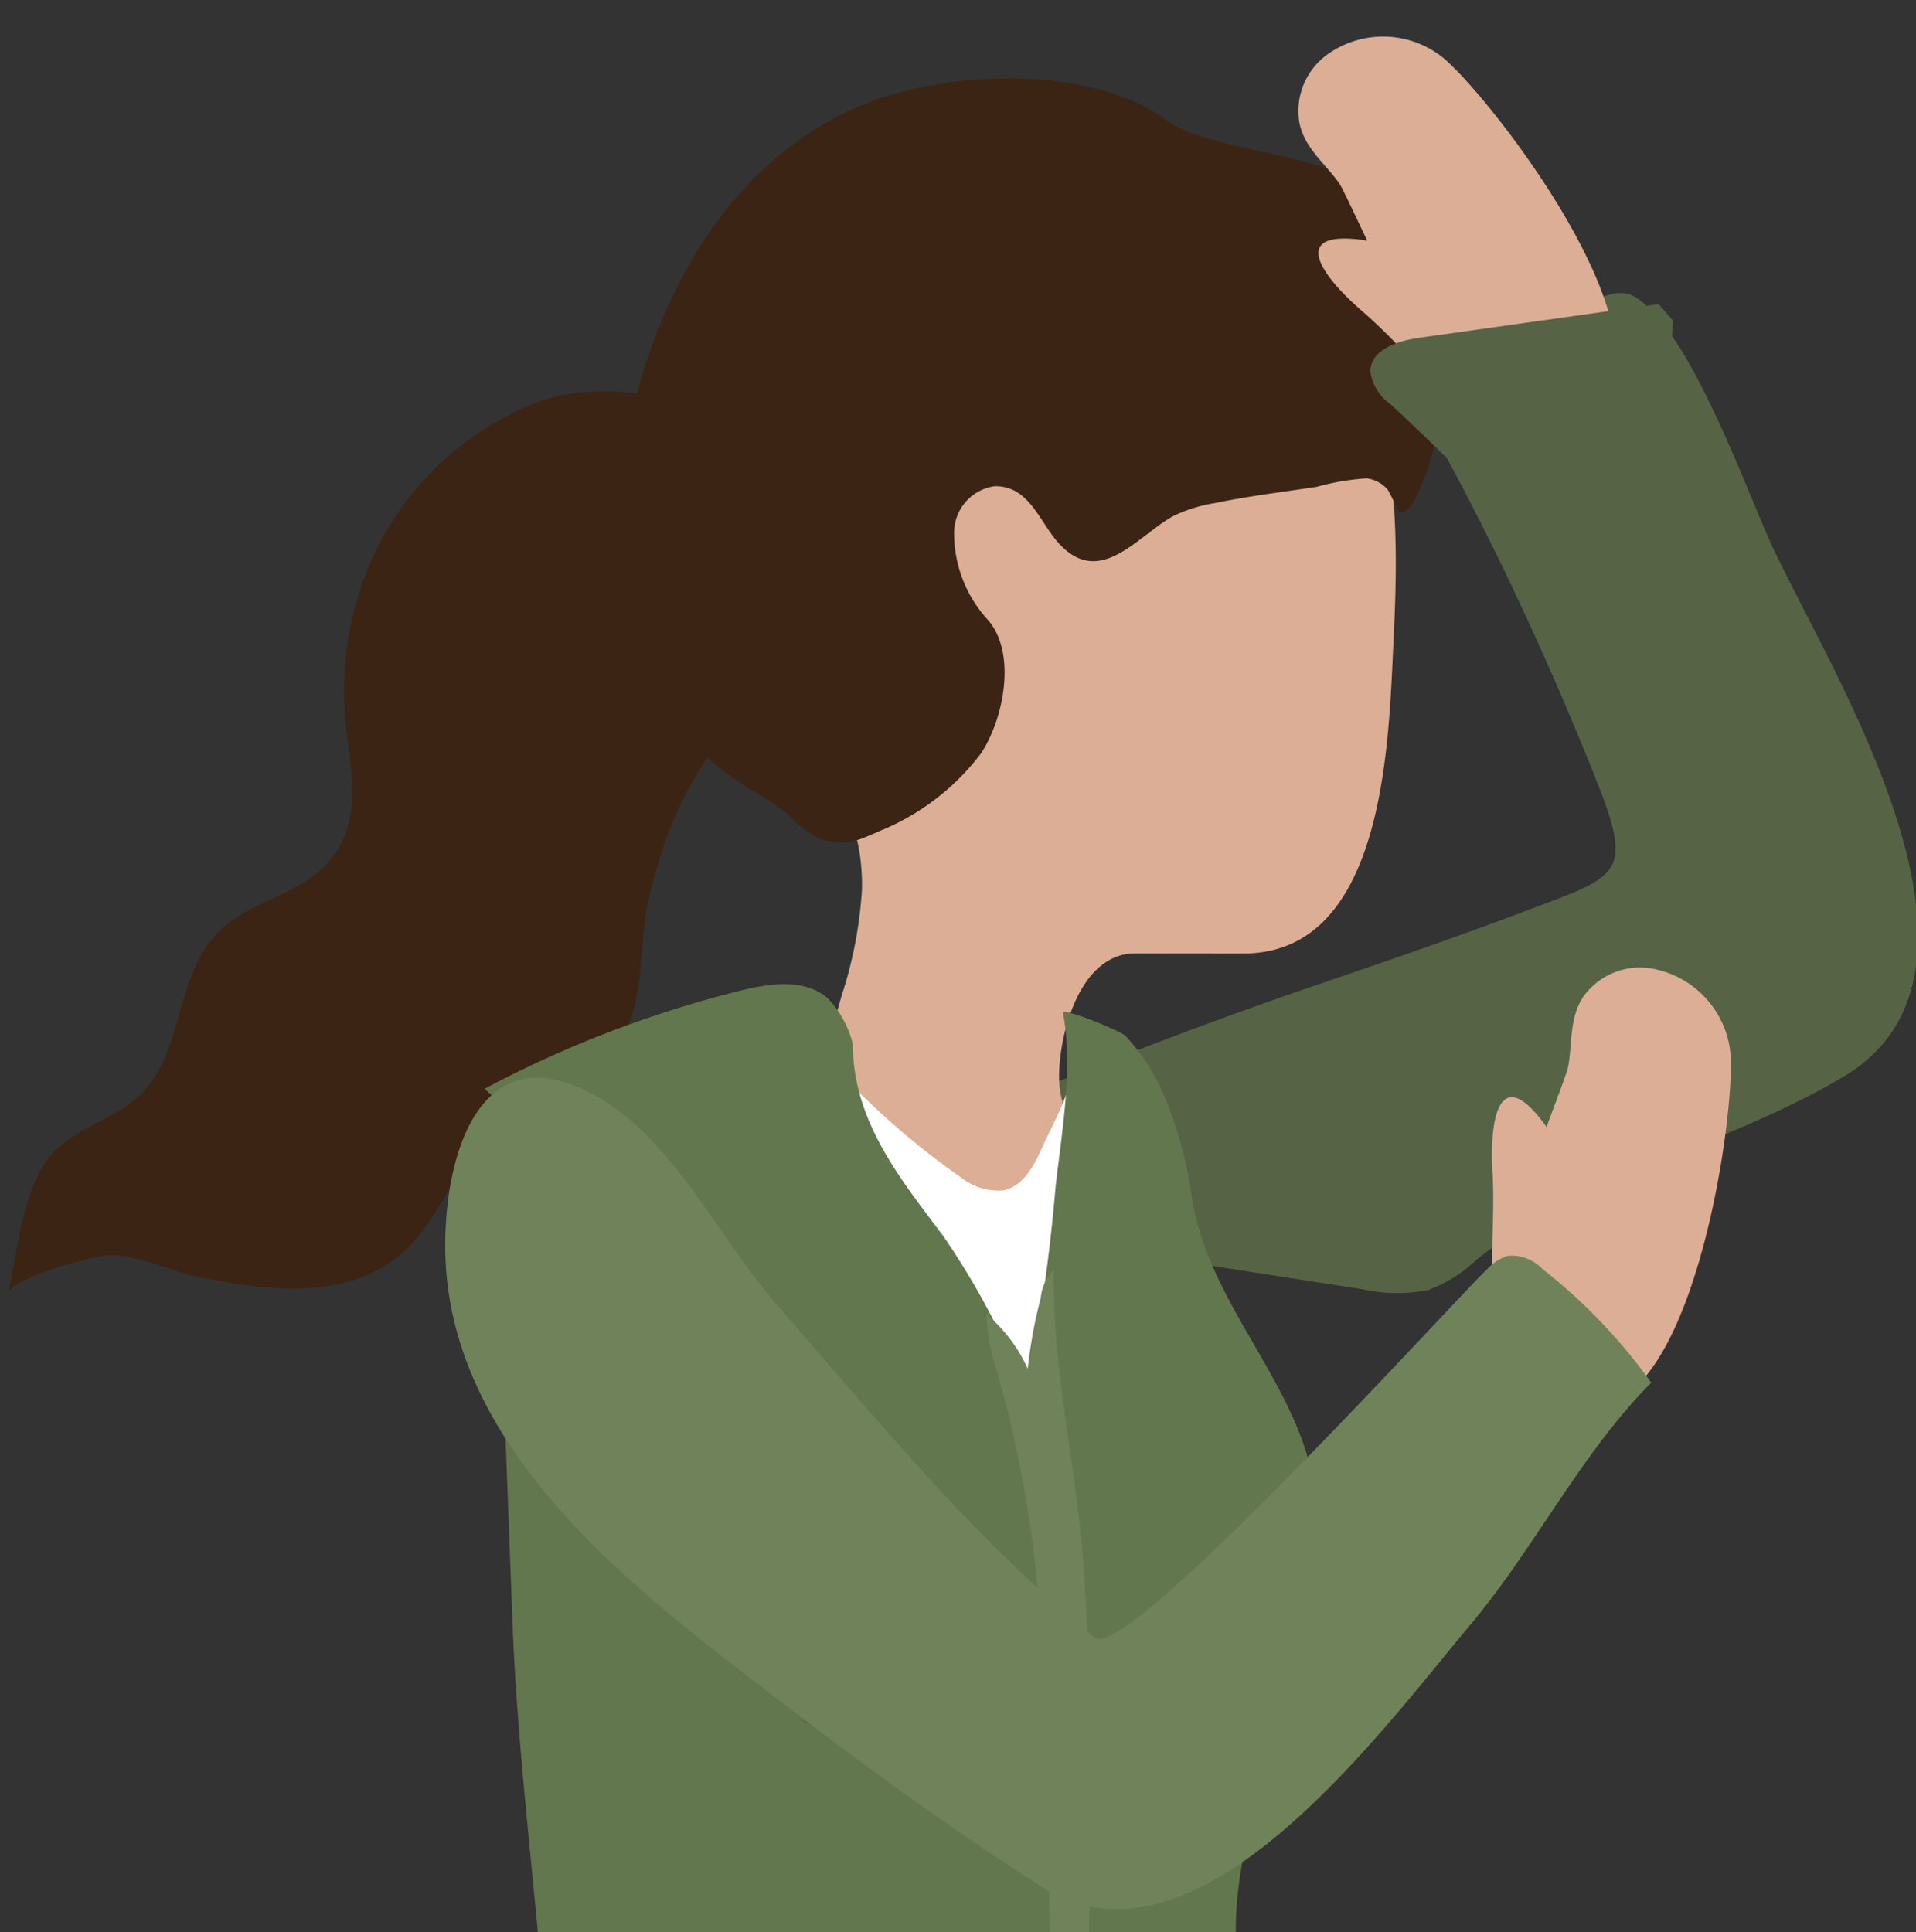 <svg id="b0e73bb7-b41f-48f9-9981-ba1e515bf6fc" data-name="Layer 1" xmlns="http://www.w3.org/2000/svg" xmlns:xlink="http://www.w3.org/1999/xlink" viewBox="0 0 103.291 104.162"><rect x="0" y="0" width="103.291" height="104.162" fill="#333333" stroke="none"/><defs><style>.b56912b3-b9d2-4b7f-8bee-7ece4af1af3f{fill:none;}.b2f5bba9-ac49-4b70-b8bc-c4f99180e0d2{clip-path:url(#a2e588d6-cd33-4b41-bd07-65c321e05aee);}.aa62b3e1-2941-4102-a8a4-2cc6501ab952{fill:#1a242d;}.a6b5904c-0470-43cd-aad5-2cad5506f43e{fill:#566345;}.b1a613c6-9054-4a4b-8742-1a025dadfbd6{fill:#63774e;}.e876e080-d76d-4e05-a5e4-e8dfcfd0cd35{clip-path:url(#b0c40276-6263-42bf-b51e-0256e2f6427f);}.ed22ca87-15ea-458a-896b-8ce4575dfe1b{fill:#3c2415;}.b956a4b1-64bb-441c-b2e4-97786256bed2{fill:#dbae95;}.fde85c16-16cb-45b4-9526-ffbd477c4a61{fill:#fff;}.a2c2b901-175e-4ad6-8e24-41856a297f97{fill:#6f825a;}</style><clipPath id="a2e588d6-cd33-4b41-bd07-65c321e05aee"><rect class="b56912b3-b9d2-4b7f-8bee-7ece4af1af3f" x="19.994" y="-133.825" width="128.987" height="79.99" transform="translate(168.975 -187.66) rotate(-180)"/></clipPath><clipPath id="b0c40276-6263-42bf-b51e-0256e2f6427f"><rect class="b56912b3-b9d2-4b7f-8bee-7ece4af1af3f" y="0" width="104.5" height="104.162"/></clipPath></defs><title>Artboard 159</title><g class="b2f5bba9-ac49-4b70-b8bc-c4f99180e0d2"><path class="aa62b3e1-2941-4102-a8a4-2cc6501ab952" d="M6.385,101.888c-2.012-1.526-3.753-2.998-6.303-3.195-3.324-.258-5.558,1.863-7.401,4.003a5.387,5.387,0,0,0-1.486,3.018,7.211,7.211,0,0,0,.731,3.216,33.335,33.335,0,0,0,9.696,12.879c2.788,2.272,6.096,4.157,9.503,4.442s6.837-1.394,7.563-4.472c.792-3.357-1.633-7.017-3.922-10.14-1.158-1.58-2.53-2.964-3.051-4.821a5.657,5.657,0,0,0-.413-1.238c-.398-.727-1.567-1.058-2.235-1.562C8.157,103.331,7.295,102.578,6.385,101.888Z"/><path class="a6b5904c-0470-43cd-aad5-2cad5506f43e" d="M78.395-48.62c2.983-.125,1.253,16.453,1.153,18.21-.526,9.3,1.262,16.232,5.372,24.715,5.071,10.465,10.261,20.87,15.432,31.286,4.868,9.805,3.177,17.312,2.34,27.994a87.508,87.508,0,0,0,9.772,47.28c1.036,1.966,2.59,6.245,4.359,7.562,3.648,2.717,15.864.604,19.799-.809a140.223,140.223,0,0,1-4.601-15.179,129.588,129.588,0,0,1-3.439-39.34c.492-7.404.951-13.698-.209-21.115Q125.293,12.281,121.229-7.245c-2.908-13.964-4.146-27.576-6.218-41.741a6.592,6.592,0,0,0-1.182-3.425c-3.172-3.708-11.565.886-14.896,1.904C92.344-48.494,85.206-48.904,78.395-48.62Z"/><path class="b1a613c6-9054-4a4b-8742-1a025dadfbd6" d="M74.74-60.189c-3.915-4.293-9.194-3.206-12.061,1.243-4.487,6.964-8.383,12.031-9.985,20.477-1.585,8.362.703,15.714.721,23.837.019,8.535-1.434,17.36-2.123,25.885-.536,6.639-.878,12.686-5.149,18.133-2.189,2.792-5.043,3.837-7.849,5.649A65.522,65.522,0,0,0,19.751,54.083C13.139,64.282,6.423,74.713,3.405,86.486c-.771,3.009-1.272,6.076-1.982,9.098-.68,2.895-3.316,6.519.189,7.75,3.288,1.154,6.756,1.813,9.724,3.74-4.286-2.783,20.02-30.478,22.336-33.021C39.974,67.133,47.032,61.647,53.765,55.298c5.669-5.346,12.805-9.365,17.432-15.801,2.757-3.835,4.542-8.268,6.284-12.659C82.43,14.368,87.274,1.768,89.872-11.395a4.408,4.408,0,0,1,.541-1.618,4.326,4.326,0,0,1,1.28-1.121c6.156-4.092,8.887-6.914,11.963-13.719a176.424,176.424,0,0,0,9.761-27.404A34.665,34.665,0,0,0,96.132-51.16"/></g><g class="e876e080-d76d-4e05-a5e4-e8dfcfd0cd35"><path class="ed22ca87-15ea-458a-896b-8ce4575dfe1b" d="M35.762,45.659a19.967,19.967,0,0,1,2.074-4.35c2.778-4.364,7.273-8.956,5.156-14.559-1.838-4.865-9.681-6.738-14.087-5.041a16.259,16.259,0,0,0-9.555,10.255,17.675,17.675,0,0,0-.719,7.033c.277,2.559.98,5.33-.954,7.509-1.571,1.771-4.298,2.095-5.954,3.786-2.275,2.324-1.818,6.435-4.144,8.707-1.49,1.456-3.873,1.868-5.067,3.575-1.326,1.895-1.597,4.955-2.065,7.162.181-.855,4.651-2.071,5.511-2.072,1.49-.002,3.097.838,4.56,1.14,3.585.739,8.028,1.404,11.069-1.166,2.337-1.975,3.1-5.378,5.486-7.293,1.779-1.428,4.27-1.86,5.817-3.537,2.035-2.207,1.448-5.456,2.049-8.159A28.193,28.193,0,0,1,35.762,45.659Z"/><path class="a6b5904c-0470-43cd-aad5-2cad5506f43e" d="M86.809,46.797c.57-.875.273-2.145-.724-4.658q-2.322-5.853-5.06-11.529-1.41-2.911-2.941-5.761c-.889-1.654-2.366-3.286-1.768-5.278a4.424,4.424,0,0,0,2.693-.27c1.779-.641,3.328-1.443,5.037-2.24.838-.391,2.944-1.644,3.921-1.146C91.018,17.469,94.128,26.424,95.55,29.469c3.233,6.923,13.423,22.868,3.829,28.581-6.264,3.73-14.216,5.418-19.78,9.867a7.65,7.65,0,0,1-2.59,1.628,8.572,8.572,0,0,1-3.586-.045q-7.258-1.112-14.509-2.276c-4.07-.654-8.062.075-12.2-.337-.744-.074-1.691-.389-1.685-1.136a1.564,1.564,0,0,1,.453-.915c2.049-2.516,4.341-3.522,7.243-4.745C58.694,57.578,64.736,55.232,70.866,53.14c3.749-1.279,7.498-2.563,11.204-3.963C84.702,48.182,86.219,47.701,86.809,46.797Z"/><path class="b956a4b1-64bb-441c-b2e4-97786256bed2" d="M75.243,29.788C75.171,22.808,73.656,16.527,66.216,12.991a19.852,19.852,0,0,0-12.426-1.126,15.649,15.649,0,0,0-6.439,2.681A15.649,15.649,0,0,0,42.415,22.033c-1.88,5.451-3.08,13.541-.31,18.892.671,1.297,2.015,1.301,2.955,2.152,1.184,1.072,1.434,3.369,1.409,4.855a22.822,22.822,0,0,1-1.098,5.744c-.302,1.073-.608,2.145-.907,3.219-.27.971-.209,2.196-.51,3.092-.532,1.583-1.71,2.406-1.69,4.329.035,3.302,2.396,6.932,4.275,9.516a10.809,10.809,0,0,0,3.82,3.519,1.357,1.357,0,0,0,.863.183,1.472,1.472,0,0,0,.753-.582,32.929,32.929,0,0,0,5.058-8.527,11.668,11.668,0,0,0,1.07-5.985c-.224-1.537-1.023-2.856-1.009-4.439.021-2.363,1.153-6.603,4.1-6.601l5.826.006c7.655.007,7.838-11.406,8.101-16.778C75.201,32.993,75.26,31.373,75.243,29.788Z"/><path class="fde85c16-16cb-45b4-9526-ffbd477c4a61" d="M58.634,57.141c-.813.062-.933,1.191-1.125,1.766-.337,1.009-.892,1.992-1.327,2.964-.44.982-1.023,2.085-2.076,2.304a3.261,3.261,0,0,1-2.319-.709,41.577,41.577,0,0,1-5.021-4.136c-.246-.217-3.44-3.268-3.611-2.918-1.149,2.355-.383,5.469-.451,7.999q-.113,4.188-.159,8.377c-.063,5.529-.045,11.058.023,16.586.068,5.531.186,11.062.322,16.592.036,1.467-.084,16.389.427,16.485a65.543,65.543,0,0,0,22.348.324q.157-7.298.036-14.599-.318-19.208-2.552-38.32a45.634,45.634,0,0,0-1.673-8.758c-.334-1.035-1.05-2.995-1.957-3.633A1.408,1.408,0,0,0,58.634,57.141Z"/><path class="b1a613c6-9054-4a4b-8742-1a025dadfbd6" d="M26.124,58.696a60.677,60.677,0,0,1,13.788-5.287c1.593-.397,3.472-.666,4.711.411a5.405,5.405,0,0,1,1.356,2.502c0,4.105,2.567,7.249,4.865,10.307a40.317,40.317,0,0,1,4.474,8.502,98.378,98.378,0,0,0,1.59-11.179c.336-2.936.955-6.405.399-9.337-.063-.33,3.055.944,3.356,1.221a11.3,11.3,0,0,1,2.224,3.538,21.688,21.688,0,0,1,1.362,5.175C65.342,71.469,71.871,75.965,70.897,83.479c-.397,3.066-1.904,5.736-2.272,8.778-.44,3.638-1.758,7.084-1.976,10.783-.249,4.219,1.188,7.842,1.577,11.938q.722,7.607.961,15.249c.042,1.335-.019,2.878-1.069,3.704-.995.782-2.417.554-3.661.324-6.76-1.25-13.21-.192-19.916-.71a111.106,111.106,0,0,1-16.079-2.536c3.116-14.706-.289-29.034-.84-43.693L26.56,59.095"/><path class="ed22ca87-15ea-458a-896b-8ce4575dfe1b" d="M47.452,44.79A12.902,12.902,0,0,0,52.893,40.605c1.201-1.819,1.927-5.339.392-7.155a6.907,6.907,0,0,1-1.849-4.78,2.534,2.534,0,0,1,2.181-2.456c1.835-.04,2.417,1.882,3.398,3.004,2.266,2.591,4.322-.37,6.264-1.411a8.041,8.041,0,0,1,2.189-.679c1.823-.38,3.683-.602,5.522-.882a13.115,13.115,0,0,1,2.696-.457,1.816,1.816,0,0,1,1.094.574c.157.161.582,1.23.682,1.255.936.231,1.921-3.704,2.084-4.406a15.314,15.314,0,0,0,.338-5.013A11.512,11.512,0,0,0,73.047,9.764C70.942,8.328,64.945,8.01,62.867,6.472,58.712,3.4,50.659,3.767,46.088,5.826c-7.149,3.221-10.942,10.587-12.343,17.968-.594,3.131-.994,6.986-.225,10.118.725,2.953,3.57,6.354,6.061,8.075.933.644,1.966,1.147,2.833,1.878a7.749,7.749,0,0,0,1.703,1.323,3.325,3.325,0,0,0,2.568-.07C46.938,45.016,47.194,44.907,47.452,44.79Z"/><path class="a2c2b901-175e-4ad6-8e24-41856a297f97" d="M55.484,80.121q-.036-.301-.073-.599a26.395,26.395,0,0,1,.695-9.554,2.514,2.514,0,0,1,.711-1.519c-.106,5.605,1.294,10.918,1.633,16.44.979,15.966-.747,31.876.998,47.799a.612.612,0,0,1-.053.412.588.588,0,0,1-.41.199,4.722,4.722,0,0,1-2.069-.118.797.797,0,0,1-.454-.262.845.845,0,0,1-.113-.439c-.212-3.251.245-6.677.273-9.952.044-5.124.088-10.249.027-15.374-.062-5.173-.231-10.344-.453-15.512a63.48,63.48,0,0,0-2.466-17.764,11.007,11.007,0,0,1-.554-3.032,8.275,8.275,0,0,1,2.682,4.241,20.512,20.512,0,0,1,.812-5.939"/><path class="a6b5904c-0470-43cd-aad5-2cad5506f43e" d="M56.719,93.011a48.263,48.263,0,0,1-7.888.056c-1.922-.085-3.896.16-5.776-.364a41.502,41.502,0,0,1,4.487,2.068,49.905,49.905,0,0,0,5.585,2.107,44.141,44.141,0,0,0,11.174,1.189,4.402,4.402,0,0,0,1.589-.172c1.365-.501,1.876-2.134,2.17-3.558.249-1.205.344-2.469.663-3.655.318-1.185.766-2.357,1.138-3.529A2.503,2.503,0,0,0,70.01,86.47c-1.98,1.924-3.854,4.207-6.628,4.951a56.718,56.718,0,0,1-6.516,1.571Q56.792,93.002,56.719,93.011Z"/><path class="b956a4b1-64bb-441c-b2e4-97786256bed2" d="M81.788,72.992c-2.003-2.924-1.105-6.027-1.328-9.76-.178-2.96.371-6.051,2.923-2.462-.029-.041,1.083-2.857,1.159-3.283.233-1.313.047-2.696.873-3.837a3.761,3.761,0,0,1,3.848-1.39,5.158,5.158,0,0,1,4.028,4.549C93.569,60.463,90.992,77.872,84.773,75.612A4.599,4.599,0,0,1,83.37,74.728,9.09,9.09,0,0,1,81.788,72.992Z"/><path class="a2c2b901-175e-4ad6-8e24-41856a297f97" d="M41.761,70.197c-3.168-3.647-5.665-9.233-10.208-11.418-6.108-2.937-7.741,4.336-7.534,9.149.474,10.999,11.337,18.63,19.116,24.604,4.214,3.235,8.546,6.315,13.005,9.181,8.327,5.354,18.24-8.3,23.086-14.066,3.507-4.172,5.96-9.243,9.792-13.102a29.95,29.95,0,0,0-5.864-6.128,2.287,2.287,0,0,0-1.911-.704,2.8,2.8,0,0,0-1.14.78c-1.857,1.784-19.4,21.17-21.081,19.798C52.589,83.041,47.238,76.501,41.761,70.197Z"/><path class="b956a4b1-64bb-441c-b2e4-97786256bed2" d="M81.366,22.64c-3.492-.604-5.09-3.413-7.92-5.856-2.245-1.938-4.077-4.486.275-3.812-.05-.008-1.292-2.769-1.544-3.12-.779-1.083-1.899-1.914-2.14-3.302a3.761,3.761,0,0,1,1.688-3.727,5.158,5.158,0,0,1,6.069.287C80.606,5.459,91.283,19.448,85.326,22.328a4.599,4.599,0,0,1-1.612.389A9.09,9.09,0,0,1,81.366,22.64Z"/><path class="a6b5904c-0470-43cd-aad5-2cad5506f43e" d="M89.411,16.394,76.495,18.214c-1.144.161-2.586.632-2.623,1.787a2.553,2.553,0,0,0,1.075,1.777A118.049,118.049,0,0,1,84.516,31.721a7.275,7.275,0,0,1,5.592-4.307,2.081,2.081,0,0,0,1.326-.466c.473-.528.183-1.35-.087-2.005a16.29,16.29,0,0,1-1.152-7.653"/></g></svg>